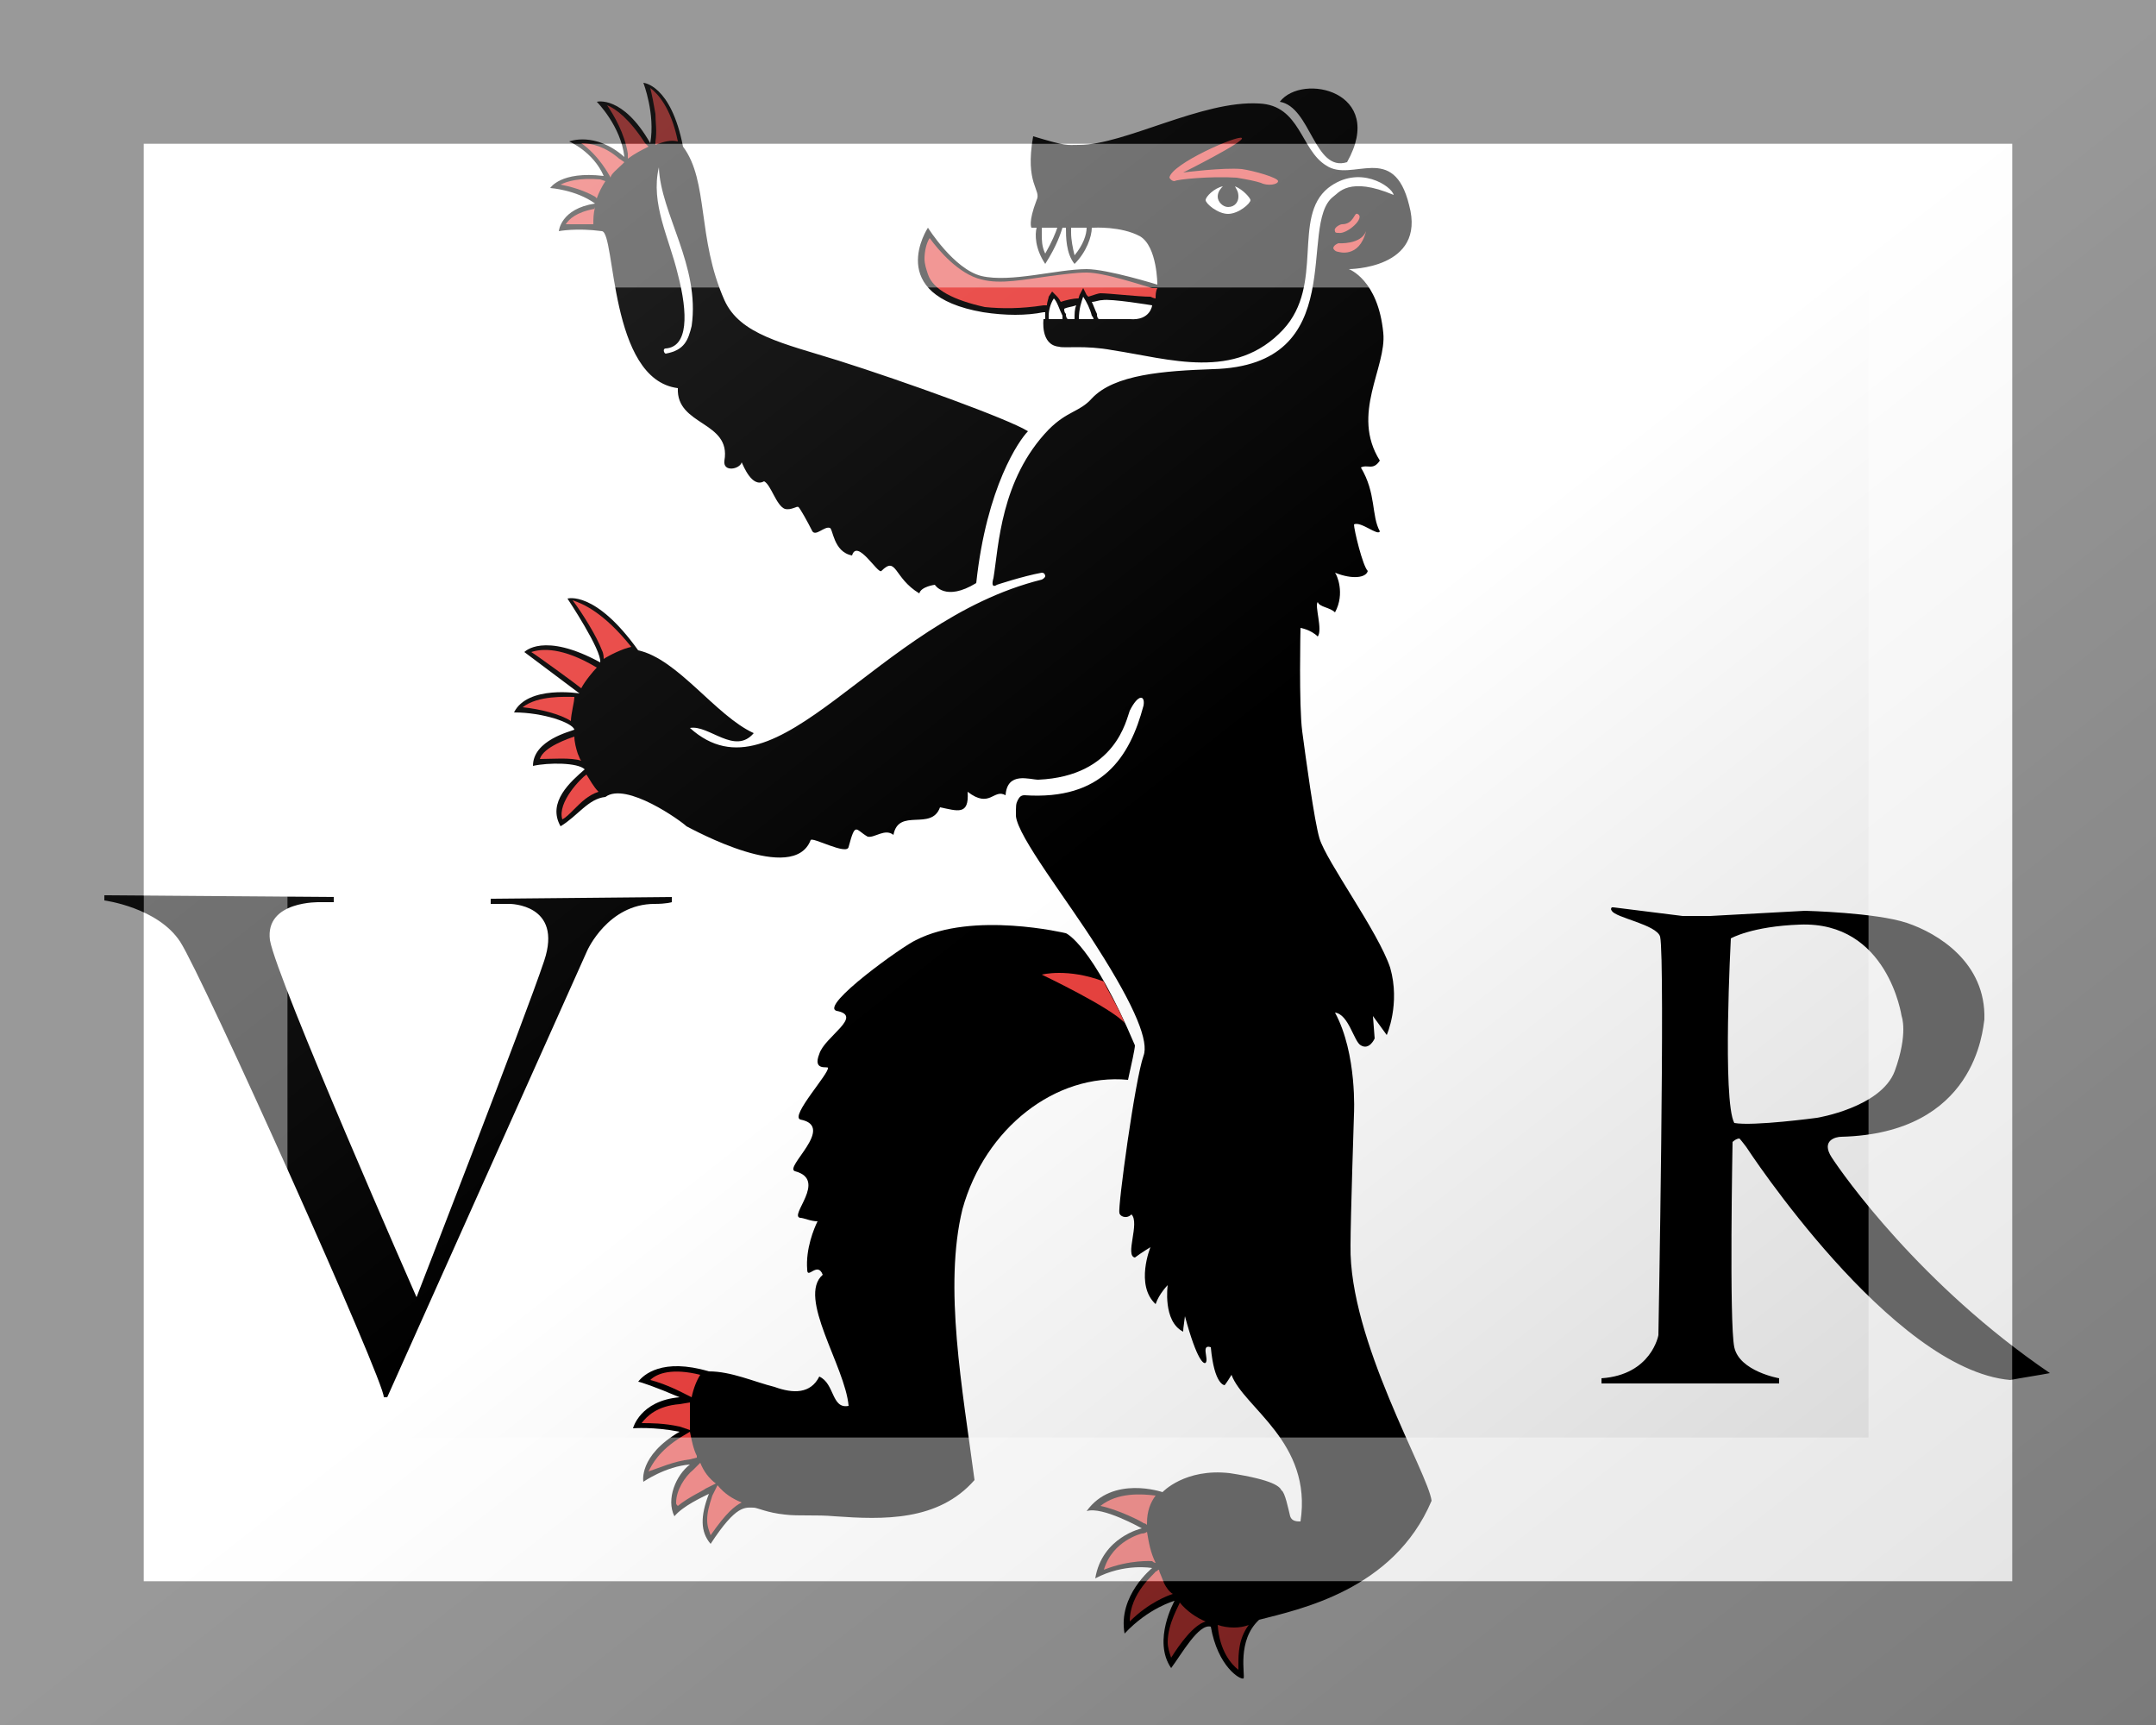 <?xml version="1.0"?>
<svg xmlns="http://www.w3.org/2000/svg" xmlns:xlink="http://www.w3.org/1999/xlink" version="1.1" width="450" height="360" viewBox="0 0 450 360">
<!-- Generated by Kreative Vexillo v1.0 -->
<style>
.black{fill:rgb(0,0,0);}
.red{fill:rgb(232,66,63);}
.white{fill:rgb(255,255,255);}
</style>
<defs>
<path id="e1" d="M 0.117 -0.441 C 0.13 -0.458 0.179 -0.447 0.156 -0.406 C 0.137 -0.4 0.135 -0.438 0.117 -0.441 Z M 0.205 0.37 C 0.183 0.422 0.128 0.433 0.105 0.439 C 0.092 0.451 0.097 0.471 0.096 0.473 C 0.094 0.474 0.081 0.466 0.077 0.443 C 0.07 0.441 0.06 0.459 0.054 0.467 C 0.043 0.451 0.056 0.428 0.056 0.428 S 0.041 0.432 0.027 0.447 C 0.023 0.425 0.043 0.409 0.043 0.409 S 0.027 0.406 0.01 0.415 C 0.014 0.391 0.037 0.386 0.037 0.386 S 0.014 0.373 0.005 0.376 C 0.02 0.355 0.049 0.365 0.049 0.365 S 0.062 0.351 0.088 0.354 C 0.114 0.358 0.117 0.362 0.118 0.364 C 0.12 0.365 0.122 0.375 0.123 0.379 C 0.124 0.382 0.127 0.382 0.129 0.382 C 0.136 0.336 0.096 0.316 0.089 0.297 C 0.086 0.302 0.085 0.303 0.085 0.303 S 0.079 0.303 0.077 0.281 C 0.071 0.279 0.076 0.288 0.074 0.29 C 0.073 0.291 0.069 0.289 0.062 0.263 C 0.061 0.27 0.061 0.271 0.061 0.272 C 0.049 0.266 0.052 0.245 0.052 0.245 S 0.047 0.25 0.045 0.256 C 0.033 0.245 0.042 0.223 0.042 0.223 S 0.037 0.226 0.033 0.229 C 0.027 0.228 0.036 0.209 0.031 0.204 C 0.028 0.207 0.024 0.205 0.024 0.203 C 0.023 0.2 0.033 0.126 0.038 0.112 C 0.041 0.104 0.034 0.085 0.011 0.049 C -0.006 0.022 -0.035 -0.015 -0.036 -0.027 C -0.036 -0.033 -0.036 -0.034 -0.035 -0.036 C -0.034 -0.038 -0.033 -0.039 -0.031 -0.039 C 0.014 -0.036 0.03 -0.061 0.038 -0.091 C 0.039 -0.097 0.035 -0.098 0.03 -0.088 C 0.028 -0.083 0.022 -0.05 -0.023 -0.048 C -0.028 -0.048 -0.041 -0.053 -0.042 -0.039 C -0.049 -0.043 -0.051 -0.031 -0.064 -0.041 C -0.063 -0.027 -0.07 -0.03 -0.08 -0.032 C -0.085 -0.018 -0.104 -0.032 -0.107 -0.016 C -0.112 -0.02 -0.118 -0.014 -0.122 -0.015 C -0.129 -0.019 -0.129 -0.024 -0.133 -0.009 C -0.134 -0.004 -0.154 -0.015 -0.155 -0.013 C -0.165 0.013 -0.223 -0.019 -0.227 -0.021 C -0.23 -0.024 -0.262 -0.047 -0.274 -0.038 C -0.284 -0.037 -0.29 -0.027 -0.3 -0.021 C -0.308 -0.035 -0.294 -0.047 -0.286 -0.054 C -0.29 -0.058 -0.307 -0.058 -0.316 -0.056 C -0.316 -0.071 -0.294 -0.076 -0.292 -0.077 C -0.293 -0.081 -0.31 -0.087 -0.327 -0.087 C -0.319 -0.103 -0.289 -0.098 -0.289 -0.098 L -0.321 -0.122 C -0.321 -0.122 -0.31 -0.134 -0.277 -0.116 C -0.276 -0.123 -0.296 -0.153 -0.296 -0.153 S -0.28 -0.158 -0.255 -0.123 C -0.232 -0.118 -0.21 -0.085 -0.188 -0.075 C -0.199 -0.062 -0.214 -0.08 -0.225 -0.078 C -0.174 -0.032 -0.118 -0.14 -0.021 -0.164 C -0.019 -0.165 -0.019 -0.166 -0.019 -0.166 S -0.019 -0.168 -0.021 -0.168 C -0.032 -0.166 -0.047 -0.161 -0.047 -0.161 S -0.051 -0.158 -0.049 -0.165 C -0.046 -0.183 -0.045 -0.222 -0.017 -0.251 C -0.006 -0.262 8.0000237E-4 -0.261 0.008 -0.269 C 0.021 -0.283 0.05 -0.285 0.078 -0.286 C 0.159 -0.288 0.127 -0.37 0.148 -0.386 C 0.151 -0.388 0.157 -0.398 0.183 -0.387 C 0.182 -0.392 0.163 -0.405 0.145 -0.391 C 0.124 -0.374 0.143 -0.335 0.119 -0.309 C 0.091 -0.279 0.053 -0.292 0.02 -0.297 C 0.004 -0.3 -0.008 -0.298 -0.011 -0.299 C -0.022 -0.3 -0.02 -0.315 -0.02 -0.315 S -0.02 -0.315 -0.019 -0.315 C -0.019 -0.316 -0.019 -0.316 -0.019 -0.317 C -0.019 -0.318 -0.019 -0.318 -0.019 -0.319 C -0.02 -0.319 -0.02 -0.319 -0.02 -0.319 C -0.03 -0.317 -0.042 -0.317 -0.055 -0.319 C -0.113 -0.329 -0.087 -0.368 -0.087 -0.368 S -0.072 -0.344 -0.056 -0.34 C -0.039 -0.336 -0.012 -0.344 0.005 -0.344 C 0.017 -0.344 0.046 -0.335 0.046 -0.335 S 0.046 -0.357 0.036 -0.363 C 0.025 -0.369 0.009 -0.368 0.009 -0.368 L 0.008 -0.368 C 0.008 -0.363 0.005 -0.354 -0.002 -0.347 C -0.007 -0.353 -0.007 -0.363 -0.007 -0.368 L -0.009 -0.368 C -0.01 -0.365 -0.012 -0.358 -0.019 -0.347 C -0.025 -0.356 -0.025 -0.364 -0.024 -0.368 L -0.027 -0.368 C -0.027 -0.368 -0.029 -0.371 -0.024 -0.384 C -0.021 -0.39 -0.031 -0.393 -0.026 -0.421 C -0.006 -0.415 -0.007 -0.416 7.000081E-4 -0.416 C 0.027 -0.416 0.072 -0.442 0.105 -0.44 C 0.129 -0.439 0.129 -0.413 0.144 -0.404 C 0.159 -0.394 0.183 -0.418 0.192 -0.381 C 0.202 -0.344 0.157 -0.344 0.157 -0.344 S 0.174 -0.338 0.177 -0.307 C 0.179 -0.287 0.158 -0.26 0.175 -0.233 C 0.171 -0.227 0.168 -0.231 0.164 -0.229 C 0.173 -0.214 0.17 -0.201 0.175 -0.192 C 0.174 -0.189 0.164 -0.198 0.16 -0.196 C 0.16 -0.193 0.165 -0.172 0.168 -0.169 C 0.167 -0.165 0.159 -0.164 0.149 -0.168 C 0.15 -0.167 0.155 -0.156 0.149 -0.145 C 0.146 -0.148 0.14 -0.148 0.139 -0.151 C 0.137 -0.149 0.142 -0.135 0.139 -0.131 C 0.135 -0.135 0.129 -0.136 0.129 -0.136 S 0.128 -0.091 0.13 -0.076 C 0.132 -0.061 0.137 -0.024 0.14 -0.014 C 0.144 -5.99985E-4 0.174 0.04 0.181 0.061 C 0.187 0.082 0.179 0.1 0.179 0.1 L 0.171 0.089 L 0.172 0.102 C 0.172 0.102 0.169 0.109 0.164 0.106 C 0.16 0.104 0.157 0.088 0.149 0.087 C 0.162 0.111 0.16 0.146 0.16 0.146 S 0.158 0.207 0.158 0.222 C 0.157 0.277 0.203 0.354 0.205 0.37 Z M -0.006 -0.315 C -0.005 -0.315 -0.003 -0.315 -0.002 -0.315 C -0.002 -0.318 -0.002 -0.321 -0.001 -0.323 C -0.004 -0.322 -0.006 -0.322 -0.008 -0.321 C -0.008 -0.32 -0.008 -0.319 -0.007 -0.318 C -0.007 -0.317 -0.007 -0.316 -0.006 -0.315 Z M 0.043 -0.323 C 0.043 -0.323 0.019 -0.327 0.014 -0.326 C 0.012 -0.326 0.01 -0.325 0.008 -0.325 C 0.009 -0.323 0.01 -0.32 0.011 -0.318 C 0.011 -0.317 0.011 -0.316 0.012 -0.315 C 0.021 -0.315 0.029 -0.315 0.03 -0.315 C 0.042 -0.314 0.043 -0.323 0.043 -0.323 Z M -0.301 -0.366 C -0.301 -0.366 -0.291 -0.368 -0.276 -0.366 C -0.268 -0.365 -0.272 -0.28 -0.232 -0.275 C -0.233 -0.253 -0.201 -0.256 -0.205 -0.233 C -0.206 -0.226 -0.196 -0.228 -0.195 -0.232 C -0.194 -0.23 -0.189 -0.217 -0.182 -0.221 C -0.178 -0.219 -0.175 -0.207 -0.17 -0.205 C -0.166 -0.204 -0.163 -0.207 -0.162 -0.206 C -0.161 -0.205 -0.157 -0.198 -0.154 -0.192 C -0.152 -0.189 -0.147 -0.195 -0.144 -0.194 C -0.142 -0.194 -0.142 -0.18 -0.131 -0.178 C -0.128 -0.188 -0.116 -0.167 -0.114 -0.169 C -0.105 -0.178 -0.107 -0.165 -0.092 -0.156 C -0.091 -0.16 -0.083 -0.161 -0.083 -0.161 S -0.077 -0.151 -0.059 -0.162 C -0.053 -0.218 -0.034 -0.245 -0.029 -0.25 C -0.04 -0.257 -0.101 -0.279 -0.139 -0.291 C -0.171 -0.301 -0.196 -0.306 -0.205 -0.326 C -0.221 -0.362 -0.214 -0.395 -0.229 -0.415 C -0.236 -0.451 -0.252 -0.452 -0.252 -0.452 S -0.245 -0.434 -0.248 -0.417 C -0.264 -0.445 -0.279 -0.441 -0.279 -0.441 S -0.265 -0.427 -0.263 -0.409 C -0.28 -0.424 -0.295 -0.418 -0.295 -0.418 S -0.281 -0.412 -0.275 -0.398 C -0.3 -0.401 -0.306 -0.391 -0.306 -0.391 S -0.291 -0.39 -0.28 -0.382 C -0.3 -0.379 -0.301 -0.366 -0.301 -0.366 Z M 0.029 0.126 C 0.031 0.117 0.033 0.108 0.033 0.106 C 0.008 0.047 -0.007 0.041 -0.007 0.041 S -0.061 0.028 -0.094 0.045 C -0.101 0.048 -0.15 0.083 -0.14 0.086 C -0.124 0.089 -0.147 0.101 -0.15 0.111 C -0.154 0.121 -0.145 0.118 -0.145 0.119 C -0.144 0.122 -0.167 0.147 -0.161 0.149 C -0.14 0.153 -0.171 0.177 -0.164 0.179 C -0.145 0.184 -0.168 0.205 -0.161 0.206 C -0.159 0.206 -0.155 0.208 -0.151 0.208 C -0.153 0.212 -0.158 0.224 -0.157 0.236 C -0.157 0.242 -0.151 0.231 -0.148 0.239 C -0.163 0.252 -0.135 0.292 -0.133 0.315 C -0.143 0.317 -0.141 0.302 -0.15 0.298 C -0.155 0.308 -0.165 0.308 -0.176 0.304 C -0.188 0.301 -0.201 0.295 -0.214 0.295 C -0.241 0.287 -0.252 0.297 -0.255 0.301 C -0.254 0.301 -0.245 0.304 -0.231 0.31 C -0.254 0.312 -0.258 0.328 -0.258 0.328 S -0.246 0.327 -0.231 0.33 C -0.255 0.344 -0.252 0.359 -0.252 0.359 S -0.239 0.35 -0.225 0.349 C -0.233 0.355 -0.239 0.369 -0.234 0.379 C -0.229 0.373 -0.218 0.368 -0.214 0.366 C -0.219 0.379 -0.219 0.388 -0.213 0.395 C -0.198 0.372 -0.193 0.374 -0.188 0.374 C -0.186 0.374 -0.18 0.377 -0.17 0.378 C -0.162 0.379 -0.152 0.378 -0.141 0.379 C -0.113 0.381 -0.081 0.382 -0.06 0.358 C -0.067 0.305 -0.078 0.246 -0.067 0.201 C -0.054 0.154 -0.013 0.122 0.029 0.126 Z"/>
<path id="e2" d="M -0.28 -0.386 C -0.287 -0.39 -0.295 -0.392 -0.3 -0.393 C -0.296 -0.395 -0.289 -0.397 -0.277 -0.396 L -0.274 -0.395 C -0.276 -0.392 -0.278 -0.388 -0.279 -0.385 L -0.28 -0.386 Z M -0.279 -0.113 C -0.299 -0.125 -0.311 -0.124 -0.317 -0.122 C -0.315 -0.121 -0.289 -0.102 -0.288 -0.101 C -0.286 -0.105 -0.281 -0.111 -0.279 -0.113 Z M -0.28 -0.379 C -0.291 -0.377 -0.295 -0.373 -0.297 -0.37 C -0.294 -0.37 -0.288 -0.37 -0.281 -0.37 C -0.281 -0.373 -0.281 -0.376 -0.28 -0.38 L -0.28 -0.379 Z M -0.292 -0.096 C -0.297 -0.096 -0.313 -0.097 -0.322 -0.09 C -0.312 -0.089 -0.3 -0.086 -0.294 -0.082 C -0.294 -0.086 -0.292 -0.093 -0.292 -0.096 Z M -0.299 -0.025 C -0.297 -0.026 -0.295 -0.028 -0.292 -0.031 C -0.288 -0.035 -0.284 -0.039 -0.278 -0.041 C -0.281 -0.044 -0.283 -0.048 -0.285 -0.051 C -0.288 -0.049 -0.302 -0.035 -0.299 -0.025 Z M -0.29 -0.063 C -0.291 -0.066 -0.292 -0.07 -0.292 -0.073 C -0.295 -0.072 -0.31 -0.067 -0.312 -0.06 C -0.305 -0.06 -0.294 -0.061 -0.288 -0.059 C -0.289 -0.06 -0.289 -0.061 -0.29 -0.063 Z M -0.293 -0.152 C -0.287 -0.144 -0.279 -0.131 -0.276 -0.123 C -0.275 -0.121 -0.275 -0.119 -0.275 -0.118 C -0.272 -0.12 -0.264 -0.124 -0.259 -0.125 C -0.275 -0.145 -0.287 -0.15 -0.293 -0.152 Z M -0.271 -0.397 C -0.271 -0.399 -0.267 -0.402 -0.264 -0.405 C -0.264 -0.405 -0.264 -0.405 -0.263 -0.406 L -0.266 -0.408 C -0.274 -0.415 -0.282 -0.417 -0.288 -0.417 C -0.278 -0.41 -0.272 -0.399 -0.271 -0.397 Z M 0.151 -0.365 C 0.156 -0.364 0.167 -0.374 0.162 -0.376 C 0.16 -0.377 0.16 -0.37 0.153 -0.37 C 0.152 -0.37 0.148 -0.368 0.149 -0.366 C 0.149 -0.365 0.15 -0.365 0.151 -0.365 Z M -0.245 -0.418 L -0.245 -0.416 C -0.24 -0.418 -0.236 -0.419 -0.232 -0.418 C -0.232 -0.418 -0.232 -0.418 -0.232 -0.418 C -0.236 -0.438 -0.244 -0.446 -0.248 -0.449 C -0.247 -0.445 -0.246 -0.44 -0.245 -0.434 C -0.245 -0.429 -0.244 -0.424 -0.245 -0.418 Z M -0.261 -0.408 C -0.257 -0.411 -0.253 -0.413 -0.249 -0.415 L -0.251 -0.417 C -0.26 -0.431 -0.268 -0.437 -0.273 -0.439 C -0.269 -0.433 -0.263 -0.423 -0.261 -0.411 L -0.261 -0.408 Z M -0.224 0.31 C -0.223 0.305 -0.221 0.3 -0.219 0.297 C -0.235 0.293 -0.244 0.296 -0.248 0.3 C -0.244 0.301 -0.238 0.303 -0.23 0.307 L -0.224 0.31 Z M 0.151 -0.359 C 0.151 -0.359 0.148 -0.358 0.148 -0.356 C 0.149 -0.354 0.151 -0.354 0.151 -0.354 S 0.163 -0.35 0.167 -0.366 C 0.164 -0.358 0.151 -0.359 0.151 -0.359 Z M 0.05 0.418 C 0.05 0.418 0.05 0.418 0.048 0.413 C 0.048 0.413 0.047 0.411 0.047 0.41 C 0.046 0.41 0.046 0.411 0.045 0.411 C 0.045 0.412 0.03 0.423 0.03 0.44 C 0.041 0.429 0.052 0.425 0.055 0.424 C 0.053 0.423 0.051 0.42 0.05 0.418 Z M 0.043 0.405 C 0.043 0.405 0.044 0.406 0.045 0.406 C 0.042 0.4 0.041 0.394 0.04 0.388 C 0.04 0.388 0.039 0.389 0.037 0.389 C 0.037 0.389 0.02 0.393 0.015 0.41 C 0.03 0.404 0.043 0.405 0.043 0.405 Z M 0.059 0.429 C 0.059 0.43 0.052 0.441 0.052 0.452 C 0.052 0.455 0.053 0.458 0.054 0.461 C 0.059 0.453 0.067 0.442 0.074 0.44 C 0.069 0.438 0.063 0.434 0.059 0.429 L 0.059 0.429 Z M 0.04 0.384 C 0.04 0.383 0.04 0.383 0.04 0.383 C 0.04 0.376 0.042 0.371 0.045 0.367 C 0.037 0.366 0.023 0.365 0.013 0.373 C 0.023 0.375 0.037 0.382 0.038 0.383 C 0.038 0.383 0.039 0.383 0.04 0.384 Z M 0.095 -0.402 C 0.084 -0.403 0.061 -0.4 0.061 -0.4 S 0.097 -0.418 0.095 -0.42 C 0.093 -0.422 0.054 -0.405 0.053 -0.397 C 0.053 -0.397 0.054 -0.395 0.056 -0.395 C 0.057 -0.396 0.077 -0.398 0.092 -0.397 C 0.098 -0.396 0.103 -0.395 0.106 -0.394 C 0.11 -0.392 0.116 -0.393 0.116 -0.395 C 0.116 -0.397 0.102 -0.401 0.095 -0.402 Z M 0.081 0.442 C 0.081 0.442 0.081 0.442 0.081 0.442 C 0.082 0.457 0.089 0.465 0.093 0.468 C 0.093 0.467 0.093 0.465 0.093 0.465 C 0.093 0.459 0.093 0.45 0.099 0.442 C 0.094 0.444 0.087 0.444 0.081 0.442 Z M -0.018 -0.323 C -0.018 -0.325 -0.017 -0.327 -0.017 -0.328 L -0.015 -0.331 L -0.013 -0.329 C -0.012 -0.328 -0.011 -0.327 -0.01 -0.325 C -0.007 -0.326 -0.003 -0.327 3.0000042E-4 -0.327 C 5.0000043E-4 -0.328 7.0000044E-4 -0.328 9.0000045E-4 -0.329 L 0.003 -0.333 L 0.005 -0.329 C 0.005 -0.329 0.005 -0.329 0.006 -0.328 C 0.009 -0.329 0.012 -0.33 0.013 -0.33 C 0.018 -0.33 0.035 -0.328 0.042 -0.328 C 0.042 -0.328 0.044 -0.327 0.045 -0.327 C 0.045 -0.329 0.045 -0.331 0.046 -0.333 C 0.045 -0.333 0.043 -0.333 0.043 -0.333 C 0.036 -0.335 0.015 -0.342 0.005 -0.342 C -9.999955E-4 -0.342 -0.008 -0.341 -0.016 -0.34 C -0.031 -0.338 -0.045 -0.335 -0.056 -0.338 C -0.069 -0.341 -0.081 -0.355 -0.086 -0.362 C -0.088 -0.359 -0.089 -0.354 -0.089 -0.35 C -0.089 -0.347 -0.088 -0.344 -0.087 -0.341 C -0.084 -0.332 -0.072 -0.326 -0.054 -0.322 C -0.044 -0.321 -0.033 -0.321 -0.02 -0.323 C -0.02 -0.323 -0.019 -0.323 -0.018 -0.323 Z M -0.221 0.345 C -0.221 0.345 -0.221 0.345 -0.221 0.344 C -0.223 0.34 -0.224 0.335 -0.225 0.33 L -0.23 0.333 C -0.243 0.341 -0.247 0.349 -0.249 0.353 C -0.243 0.351 -0.234 0.347 -0.225 0.346 L -0.221 0.345 Z M 0.027 0.093 C 0.023 0.083 0.017 0.074 0.015 0.069 C -0.006 0.061 -0.021 0.065 -0.021 0.065 S 0.019 0.084 0.027 0.093 Z M -0.219 0.348 L -0.223 0.352 C -0.228 0.356 -0.233 0.364 -0.233 0.371 C -0.233 0.372 -0.233 0.372 -0.232 0.373 C -0.226 0.368 -0.217 0.364 -0.216 0.363 L -0.21 0.36 C -0.214 0.357 -0.217 0.353 -0.219 0.348 Z M -0.225 0.329 C -0.225 0.323 -0.225 0.318 -0.225 0.313 L -0.231 0.314 C -0.244 0.315 -0.25 0.321 -0.253 0.325 C -0.248 0.325 -0.24 0.325 -0.231 0.327 L -0.225 0.329 Z M -0.212 0.367 C -0.214 0.373 -0.215 0.377 -0.215 0.381 C -0.215 0.385 -0.214 0.387 -0.213 0.39 C -0.204 0.377 -0.199 0.373 -0.195 0.371 C -0.2 0.369 -0.205 0.366 -0.209 0.361 L -0.212 0.367 Z"/>
<path id="e3" d="M -0.243 -0.403 C -0.242 -0.376 -0.219 -0.346 -0.224 -0.311 C -0.226 -0.303 -0.228 -0.297 -0.239 -0.295 C -0.24 -0.295 -0.241 -0.298 -0.239 -0.298 C -0.226 -0.299 -0.226 -0.318 -0.232 -0.341 C -0.237 -0.362 -0.248 -0.382 -0.243 -0.403 Z M 0.091 -0.392 C 0.092 -0.39 0.093 -0.389 0.093 -0.386 C 0.093 -0.383 0.091 -0.38 0.087 -0.38 C 0.084 -0.38 0.081 -0.383 0.081 -0.386 C 0.081 -0.389 0.083 -0.391 0.084 -0.392 C 0.079 -0.391 0.074 -0.386 0.074 -0.384 C 0.074 -0.382 0.081 -0.376 0.087 -0.376 C 0.093 -0.376 0.1 -0.382 0.1 -0.384 C 0.1 -0.385 0.096 -0.39 0.091 -0.392 Z M -0.021 -0.368 C -0.021 -0.367 -0.021 -0.365 -0.021 -0.364 C -0.021 -0.361 -0.021 -0.357 -0.019 -0.353 C -0.015 -0.36 -0.013 -0.365 -0.012 -0.368 C -0.015 -0.368 -0.018 -0.368 -0.021 -0.368 Z M -0.004 -0.368 C -0.004 -0.367 -0.004 -0.366 -0.004 -0.365 C -0.004 -0.361 -0.003 -0.356 -0.002 -0.352 C 0.003 -0.358 0.005 -0.364 0.005 -0.368 C 0.002 -0.368 -9.0E-4 -0.368 -0.004 -0.368 Z M -0.014 -0.327 C -0.016 -0.324 -0.017 -0.32 -0.017 -0.317 C -0.017 -0.316 -0.017 -0.316 -0.017 -0.315 C -0.015 -0.315 -0.012 -0.315 -0.009 -0.315 C -0.009 -0.316 -0.009 -0.316 -0.009 -0.317 C -0.011 -0.321 -0.012 -0.325 -0.014 -0.327 Z M 0.003 -0.328 C 0.002 -0.325 5.000001E-4 -0.321 5.000001E-4 -0.315 C 0.003 -0.315 0.006 -0.315 0.009 -0.315 C 0.009 -0.315 0.009 -0.316 0.008 -0.317 C 0.007 -0.321 0.005 -0.325 0.003 -0.328 Z"/>
<path id="r" d="M -5.0E-4 0.171 C -0.007 0.161 0.002 0.159 0.005 0.159 C 0.083 0.157 0.087 0.097 0.088 0.091 C 0.089 0.058 0.061 0.041 0.043 0.035 C 0.025 0.029 -0.016 0.028 -0.016 0.028 L -0.071 0.031 H -0.087 L -0.127 0.026 C -0.127 0.026 -0.128 0.026 -0.128 0.026 C -0.129 0.027 -0.128 0.028 -0.128 0.028 C -0.126 0.032 -0.102 0.036 -0.1 0.043 C -0.097 0.056 -0.101 0.274 -0.101 0.274 S -0.105 0.297 -0.134 0.299 C -0.134 0.299 -0.134 0.302 -0.134 0.302 H -0.031 L -0.031 0.299 C -0.031 0.299 -0.054 0.295 -0.057 0.281 C -0.06 0.267 -0.058 0.162 -0.058 0.162 S -0.056 0.16 -0.054 0.16 C -0.053 0.161 -0.05 0.165 -0.05 0.165 S 0.034 0.294 0.103 0.3 C 0.108 0.299 0.121 0.297 0.126 0.296 C 0.051 0.245 0.006 0.181 -5.0E-4 0.171 Z M -0.057 0.151 C -0.064 0.138 -0.059 0.044 -0.059 0.044 S -0.047 0.037 -0.019 0.036 C 0.032 0.034 0.04 0.089 0.04 0.089 S 0.044 0.099 0.036 0.121 C 0.028 0.142 -0.009 0.148 -0.009 0.148 S -0.046 0.153 -0.057 0.151 Z"/>
<path id="v" d="M 0.202 0.02 V 0.023 C 0.202 0.023 0.199 0.024 0.192 0.024 C 0.165 0.024 0.153 0.051 0.153 0.051 L 0.037 0.31 C 0.037 0.31 0.036 0.31 0.035 0.31 C 0.036 0.302 -0.07 0.066 -0.083 0.046 S -0.127 0.022 -0.127 0.022 V 0.019 L 0.006 0.02 V 0.023 H -0.002 C -0.002 0.023 -0.034 0.022 -0.031 0.045 C -0.027 0.068 0.054 0.252 0.054 0.252 S 0.117 0.09 0.128 0.057 C 0.139 0.024 0.108 0.024 0.108 0.024 H 0.097 V 0.021 L 0.202 0.02 Z"/>
<linearGradient id="glaze" x1="0%" y1="0%" x2="100%" y2="100%">
<stop offset="0%" stop-color="rgb(255,255,255)" stop-opacity="0.2"/>
<stop offset="49.999%" stop-color="rgb(255,255,255)" stop-opacity="0.0"/>
<stop offset="50.001%" stop-color="rgb(0,0,0)" stop-opacity="0.0"/>
<stop offset="100%" stop-color="rgb(0,0,0)" stop-opacity="0.2"/>
</linearGradient>
</defs>
<g>
<rect x="0" y="0" width="450" height="360" class="white"/>
<use xlink:href="#e1" transform="translate(225 180) scale(360 360) rotate(0)" class="black"/>
<use xlink:href="#e2" transform="translate(225 180) scale(360 360) rotate(0)" class="red"/>
<use xlink:href="#e3" transform="translate(225 180) scale(360 360) rotate(0)" class="white"/>
<use xlink:href="#v" transform="translate(67.5 180) scale(360 360) rotate(0)" class="black"/>
<use xlink:href="#r" transform="translate(382.5 180) scale(360 360) rotate(0)" class="black"/>
</g>
<g>
<rect x="0" y="0" width="450" height="360" fill="url(#glaze)"/>
<path d="M 30 30 L 420 30 L 420 330 L 30 330 Z M 60 60 L 60 300 L 390 300 L 390 60 Z" fill="rgb(255,255,255)" opacity="0.4"/>
<path d="M 0 0 L 450 0 L 450 360 L 0 360 Z M 30 30 L 30 330 L 420 330 L 420 30 Z" fill="rgb(0,0,0)" opacity="0.4"/>
</g>
</svg>
